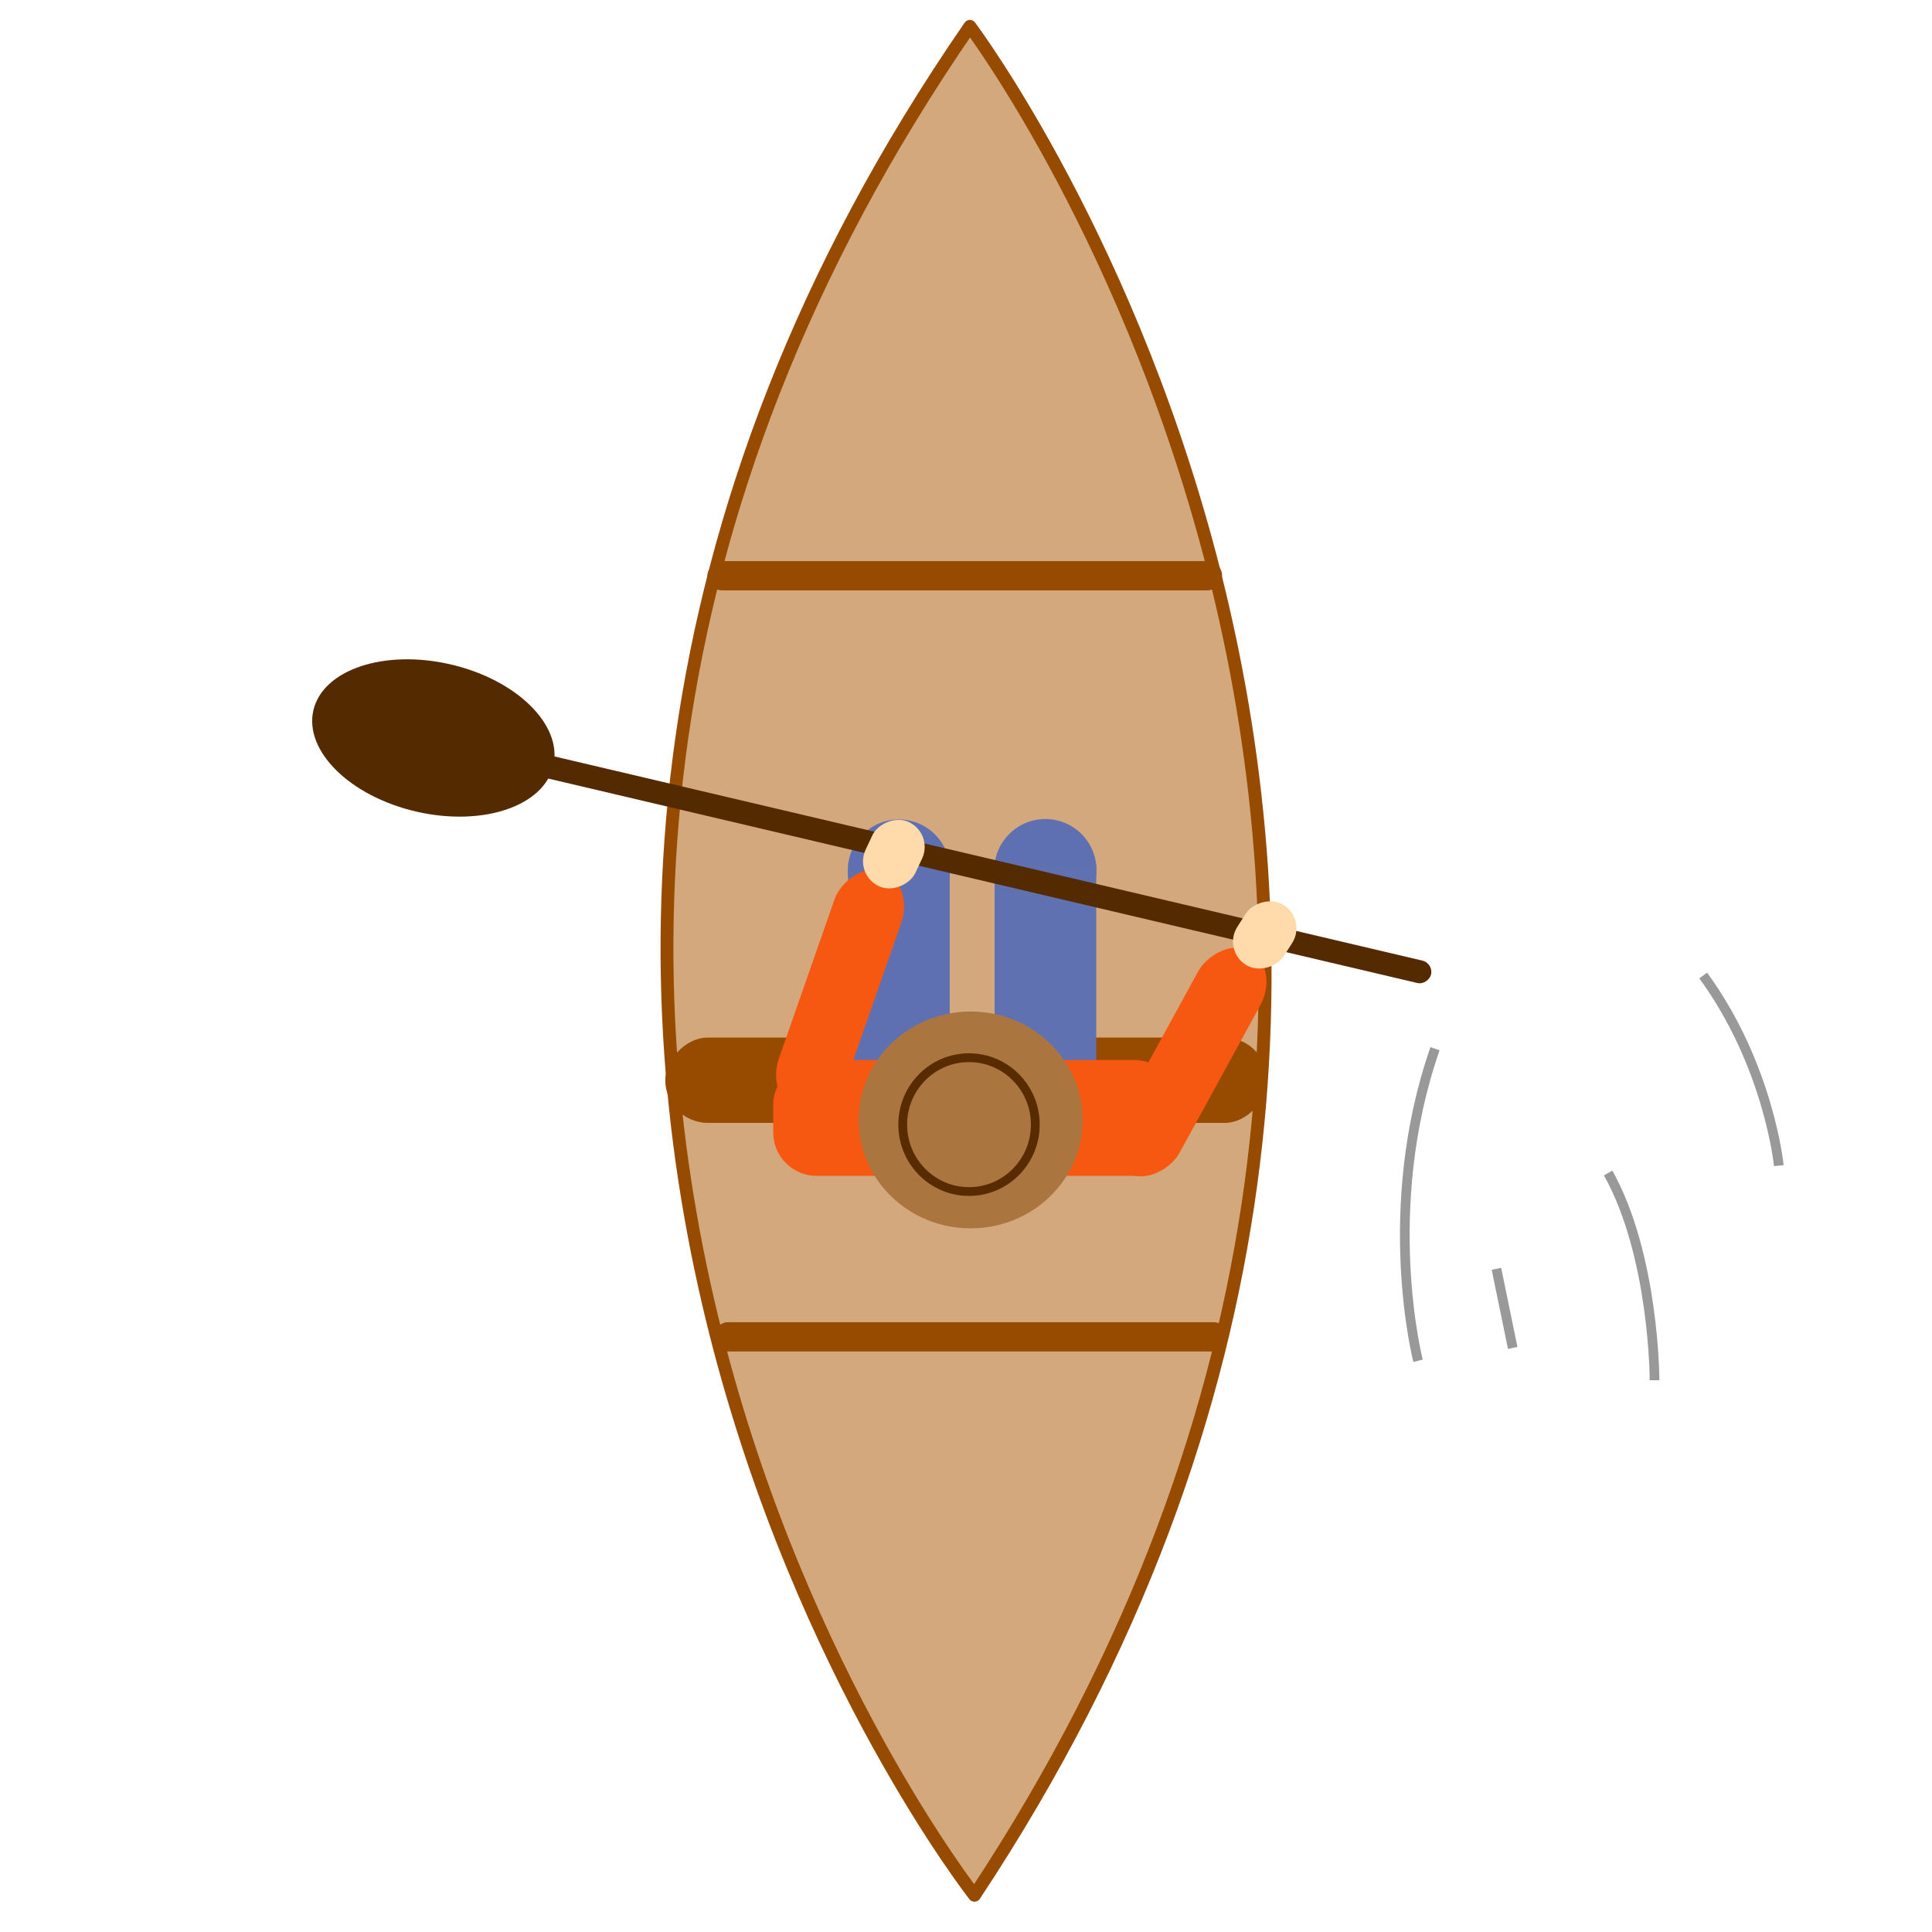 <?xml version="1.0" encoding="UTF-8" standalone="no"?>
<svg
   xmlns:dc="http://purl.org/dc/elements/1.1/"
   xmlns:cc="http://creativecommons.org/ns#"
   xmlns:rdf="http://www.w3.org/1999/02/22-rdf-syntax-ns#"
   xmlns:svg="http://www.w3.org/2000/svg"
   xmlns="http://www.w3.org/2000/svg"
   xmlns:sodipodi="http://sodipodi.sourceforge.net/DTD/sodipodi-0.dtd"
   xmlns:inkscape="http://www.inkscape.org/namespaces/inkscape"
   width="200"
   height="200"
   viewBox="0 0 52.917 52.917"
   version="1.1"
   id="svg8"
   inkscape:version="1.0.1 (c497b03c, 2020-09-10)"
   sodipodi:docname="canoe-right-dip.svg"
   inkscape:export-filename="/Users/robertpkoenig/Documents/st-andrews/ihs/p1/canoe-right-dip.png"
   inkscape:export-xdpi="96"
   inkscape:export-ydpi="96">
  <defs
     id="defs2" />
  <sodipodi:namedview
     id="base"
     pagecolor="#ffffff"
     bordercolor="#666666"
     borderopacity="1.0"
     inkscape:pageopacity="0.0"
     inkscape:pageshadow="2"
     inkscape:zoom="3.959798"
     inkscape:cx="113.35262"
     inkscape:cy="103.51502"
     inkscape:document-units="mm"
     inkscape:current-layer="layer1"
     inkscape:document-rotation="0"
     showgrid="false"
     units="px"
     inkscape:window-width="1842"
     inkscape:window-height="1027"
     inkscape:window-x="75"
     inkscape:window-y="25"
     inkscape:window-maximized="0"
     inkscape:snap-global="false" />
  <g
     inkscape:label="Layer 1"
     inkscape:groupmode="layer"
     id="layer1">
    <path
       style="fill:#d3a87d;fill-opacity:1;stroke:#964b00;stroke-width:0.352px;stroke-linecap:butt;stroke-linejoin:round;stroke-opacity:1"
       d="M 26.565,0.722 C 7.825,27.889 26.691,51.911 26.691,51.911 v 0 C 44.676,24.744 26.565,0.722 26.565,0.722 Z"
       id="path843"
       sodipodi:nodetypes="cccc" />
    <rect
       style="fill:#964b00;fill-opacity:1;stroke:none;stroke-width:0.488;stroke-opacity:1"
       id="rect1000-9"
       width="16.484"
       height="2.337"
       x="-34.706"
       y="28.419"
       ry="1.169"
       transform="scale(-1,1)" />
    <circle
       style="fill:#5f70b2;fill-opacity:1;stroke:none;stroke-width:0.169;stroke-opacity:1"
       id="path879-7"
       cx="-28.632"
       cy="23.833"
       r="1.4"
       transform="scale(-1,1)" />
    <rect
       style="fill:#6071b1;fill-opacity:1;stroke:none;stroke-width:0.317;stroke-opacity:1"
       id="rect911"
       width="2.784"
       height="6.905"
       x="-30.026"
       y="23.689"
       transform="scale(-1,1)" />
    <circle
       style="fill:#5f70b2;fill-opacity:1;stroke:none;stroke-width:0.169;stroke-opacity:1"
       id="path879-7-5"
       cx="-24.62"
       cy="23.846"
       r="1.4"
       transform="scale(-1,1)" />
    <rect
       style="fill:#5f70b2;fill-opacity:1;stroke:none;stroke-width:0.315;stroke-opacity:1"
       id="rect911-4"
       width="2.784"
       height="6.795"
       x="-26.013"
       y="23.812"
       transform="scale(-1,1)" />
    <rect
       style="fill:#964b00;fill-opacity:1;stroke:none;stroke-width:0.265;stroke-opacity:1"
       id="rect1000"
       width="14.098"
       height="0.802"
       x="-33.473"
       y="15.368"
       ry="0.401"
       transform="scale(-1,1)" />
    <rect
       style="fill:#964b00;fill-opacity:1;stroke:none;stroke-width:0.265;stroke-opacity:1"
       id="rect1000-2"
       width="14.098"
       height="0.802"
       x="-33.634"
       y="36.215"
       ry="0.401"
       transform="scale(-1,1)" />
    <rect
       style="fill:#f65811;fill-opacity:1;stroke:none;stroke-width:0.322;stroke-opacity:1"
       id="rect949"
       width="11.068"
       height="3.174"
       x="-32.247"
       y="29.032"
       ry="1.186"
       transform="scale(-1,1)" />
    <ellipse
       style="fill:#ab753f;fill-opacity:1;stroke:none;stroke-width:0.399;stroke-opacity:1"
       id="path879"
       cx="-26.586"
       cy="30.675"
       rx="3.069"
       ry="2.969"
       transform="scale(-1,1)" />
    <ellipse
       style="fill:none;fill-opacity:1;stroke:#582c00;stroke-width:0.241;stroke-opacity:1"
       id="path879-4"
       cx="-26.541"
       cy="30.803"
       rx="1.816"
       ry="1.833"
       transform="scale(-1,1)" />
    <rect
       style="fill:#f65811;fill-opacity:1;stroke:none;stroke-width:0.291;stroke-opacity:1"
       id="rect966"
       width="1.938"
       height="6.949"
       x="-43.51"
       y="6.409"
       ry="1.172"
       transform="matrix(-0.877,-0.48,-0.48,0.877,0,0)" />
    <rect
       style="fill:#f65811;fill-opacity:1;stroke:none;stroke-width:0.291;stroke-opacity:1"
       id="rect966-9"
       width="1.938"
       height="6.949"
       x="-31.643"
       y="14.546"
       ry="1.172"
       transform="matrix(-0.944,-0.33,-0.33,0.944,0,0)" />
    <g
       id="g1275"
       transform="matrix(-0.974,-0.224,-0.224,0.974,58.653,5.687)">
      <rect
         style="fill:#542a00;fill-opacity:1;stroke-width:0.298;stroke-linejoin:round;stroke-miterlimit:4;stroke-dasharray:none"
         id="rect1253"
         width="26.1"
         height="0.629"
         x="14.387"
         y="24.601"
         ry="0.314"
         transform="matrix(1,-0.005,-0.005,1,0,0)" />
      <ellipse
         style="fill:#542a00;fill-opacity:1;stroke-width:0.352;stroke-linejoin:round;stroke-miterlimit:4;stroke-dasharray:none"
         id="path1255-3"
         cx="42.362"
         cy="24.656"
         rx="3.374"
         ry="2.071" />
      <path
         style="fill:none;stroke:#000000;stroke-width:0.265px;stroke-linecap:butt;stroke-linejoin:miter;stroke-opacity:0.4"
         d="M 8.313,29.059 C 6.566,30.988 5.801,34.309 5.801,34.309"
         id="path1279" />
      <path
         style="fill:none;stroke:#000000;stroke-width:0.265px;stroke-linecap:butt;stroke-linejoin:miter;stroke-opacity:0.4"
         d="m 13.701,26.803 c 0.508,4.642 -1.464,8.439 -1.464,8.439 v 0 0"
         id="path1281" />
      <path
         style="fill:none;stroke:#000000;stroke-width:0.265px;stroke-linecap:butt;stroke-linejoin:miter;stroke-opacity:0.4"
         d="M 6.988,23.2 C 4.675,25.204 3.8,27.814 3.8,27.814"
         id="path1283" />
      <path
         style="fill:none;stroke:#000000;stroke-width:0.265px;stroke-linecap:butt;stroke-linejoin:miter;stroke-opacity:0.4"
         d="M 10.708,32.304 9.788,34.317"
         id="path1285"
         inkscape:transform-center-x="-1.8040694"
         inkscape:transform-center-y="-0.20045215" />
    </g>
    <rect
       style="fill:#ffdbac;fill-opacity:1;stroke:none;stroke-width:0.265;stroke-opacity:1"
       id="rect983"
       width="1.503"
       height="1.938"
       x="-43.723"
       y="1.885"
       ry="0.752"
       transform="matrix(-0.842,-0.54,-0.54,0.842,0,0)" />
    <rect
       style="fill:#ffdbac;fill-opacity:1;stroke:none;stroke-width:0.265;stroke-opacity:1"
       id="rect983-1"
       width="1.503"
       height="1.938"
       x="-32.858"
       y="9.768"
       ry="0.752"
       transform="matrix(-0.905,-0.426,-0.426,0.905,0,0)" />
  </g>
</svg>
